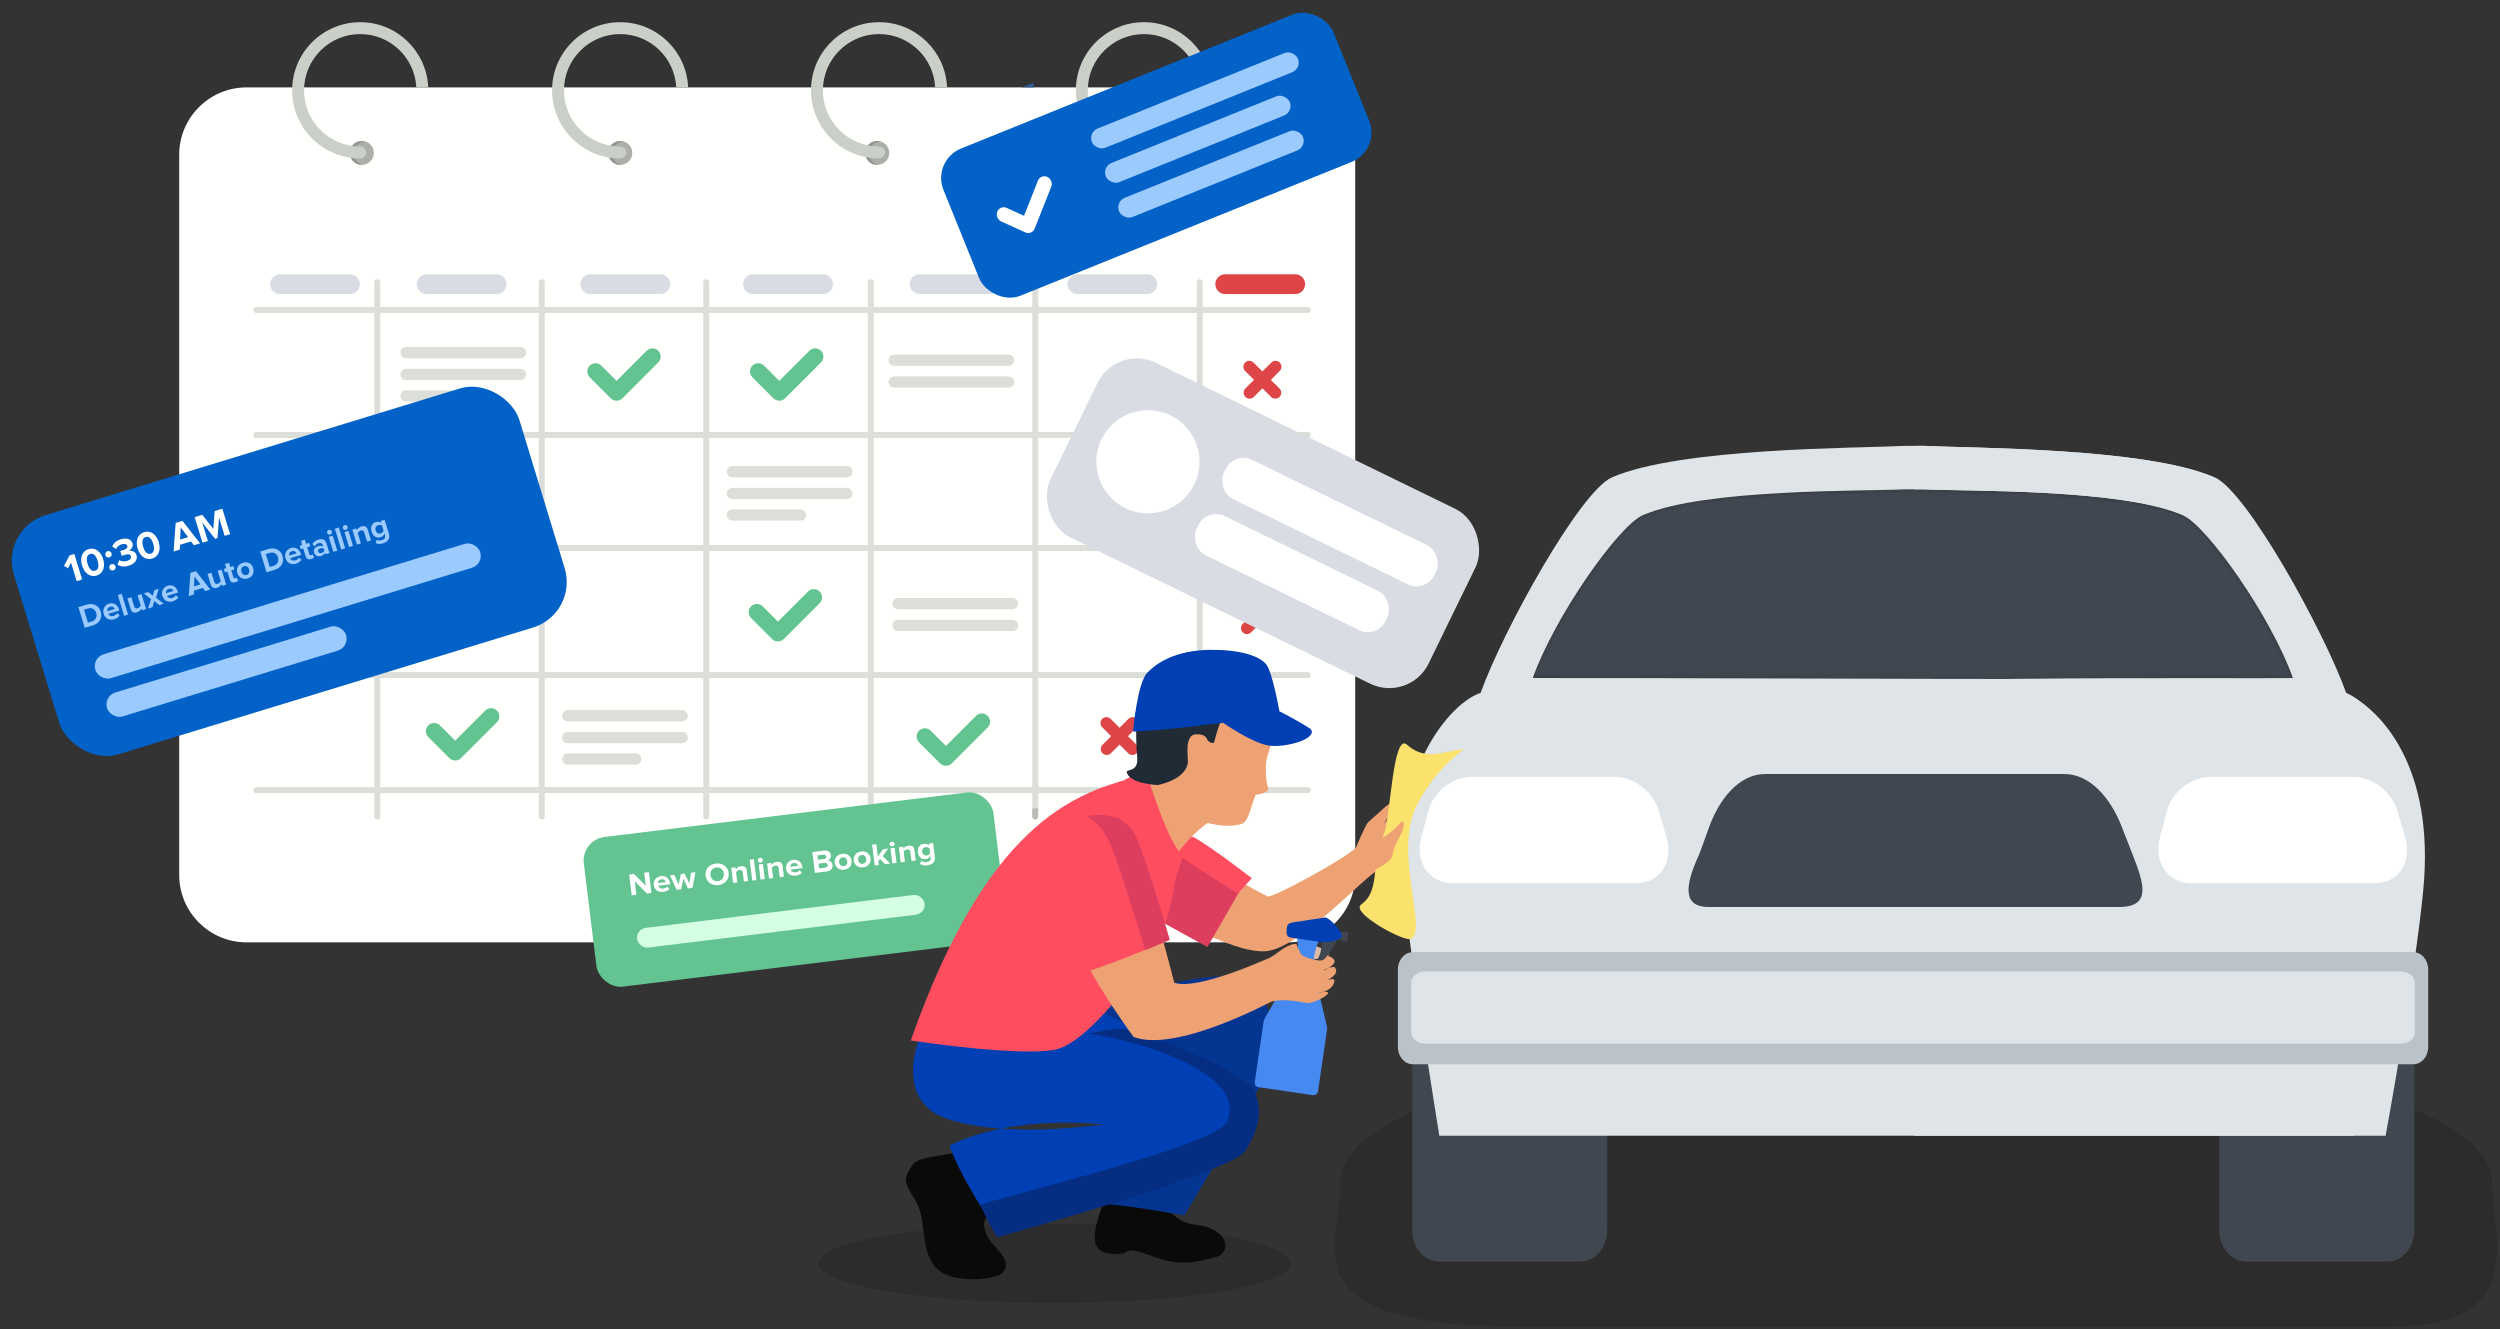 <?xml version="1.0" encoding="UTF-8"?>
<svg width="630px" height="335px" viewBox="0 0 630 335" version="1.1" xmlns="http://www.w3.org/2000/svg" xmlns:xlink="http://www.w3.org/1999/xlink">
    <rect x="0" y="0" width="630" height="335" fill="#333333" stroke="none"/>
    <title>Group</title>
    <defs>
        <path d="M120.54,47.94 C101.536,47.912 81.284,47.86 62.808,47.808 C39.06,47.748 18.26,47.692 6.8,47.692 C4.228,47.692 2.124,47.692 0.564,47.7 C6.108,32.148 22.2,9.288 28.32,6.66 C43.872,-0.072 83.652,0.684 94.56,0.144 L98.88,0.144 C109.788,0.684 148.812,-0.072 164.328,6.66 C170.448,9.288 186.576,32.148 192.12,47.7 C190.816,47.732 189.184,47.76 187.256,47.788 C178.808,47.752 169.632,47.724 159.96,47.724 C147.484,47.724 134.184,47.776 120.54,47.94 L120.54,47.94 Z" id="path-1"></path>
        <path d="M48.32,31.872 L6.02,31.872 L0.332,0.732 L1.288,0.764 C3.656,16.54 6.02,31.044 6.02,31.044 C6.02,31.044 15.416,31.044 17.468,31.044 L48.32,31.044 L48.32,31.872" id="path-3"></path>
        <path d="M16.852,22.872 L0.58,22.872 L0.58,22.044 L18.036,22.044 L16.852,22.872 M45.892,2.532 C46.016,1.804 46.14,1.064 46.264,0.316 L48.928,0.408 L45.892,2.532" id="path-5"></path>
    </defs>
    <g id="auto-detialing-page" stroke="none" stroke-width="1" fill="none" fill-rule="evenodd">
        <g id="Group" transform="translate(0, 0)">
            <g id="Group-7">
                <path d="M324.579,237.47 L62.096,237.47 C52.782,237.47 45.161,229.85 45.161,220.536 L45.161,38.962 C45.161,29.648 52.782,22.028 62.096,22.028 L324.579,22.028 C333.892,22.028 341.513,29.648 341.513,38.962 L341.513,220.536 C341.513,229.85 333.892,237.47 324.579,237.47" id="Fill-14" fill="#FFFFFE"></path>
                <path d="M94.214,38.533 C94.214,40.198 92.864,41.549 91.198,41.549 C89.532,41.549 88.182,40.198 88.182,38.533 C88.182,36.867 89.532,35.517 91.198,35.517 C92.864,35.517 94.214,36.867 94.214,38.533" id="Fill-15" fill="#ACAEAA"></path>
                <path d="M91.157,41.564 L91.298,41.55 C90.053,41.178 89.141,40.039 89.141,38.674 C89.141,37.056 90.417,35.747 92.016,35.672 C91.742,35.59 91.457,35.533 91.157,35.533 C89.491,35.533 88.141,36.883 88.141,38.549 C88.141,40.214 89.491,41.564 91.157,41.564" id="Fill-16" fill="#929592"></path>
                <path d="M159.339,38.533 C159.339,40.198 157.989,41.549 156.323,41.549 C154.657,41.549 153.307,40.198 153.307,38.533 C153.307,36.867 154.657,35.517 156.323,35.517 C157.989,35.517 159.339,36.867 159.339,38.533" id="Fill-17" fill="#ACAEAA"></path>
                <path d="M156.282,41.564 L156.423,41.55 C155.178,41.178 154.266,40.039 154.266,38.674 C154.266,37.056 155.542,35.747 157.141,35.672 C156.867,35.59 156.582,35.533 156.282,35.533 C154.616,35.533 153.266,36.883 153.266,38.549 C153.266,40.214 154.616,41.564 156.282,41.564" id="Fill-18" fill="#929592"></path>
                <path d="M224.088,38.533 C224.088,40.198 222.739,41.549 221.073,41.549 C219.408,41.549 218.057,40.198 218.057,38.533 C218.057,36.867 219.408,35.517 221.073,35.517 C222.739,35.517 224.088,36.867 224.088,38.533" id="Fill-19" fill="#ACAEAA"></path>
                <path d="M221.032,41.564 L221.172,41.55 C219.928,41.178 219.016,40.039 219.016,38.674 C219.016,37.056 220.292,35.747 221.89,35.672 C221.617,35.59 221.333,35.533 221.032,35.533 C219.366,35.533 218.016,36.883 218.016,38.549 C218.016,40.214 219.366,41.564 221.032,41.564" id="Fill-20" fill="#929592"></path>
                <path d="M291.172,38.533 C291.172,40.198 289.822,41.549 288.157,41.549 C286.491,41.549 285.14,40.198 285.14,38.533 C285.14,36.867 286.491,35.517 288.157,35.517 C289.822,35.517 291.172,36.867 291.172,38.533" id="Fill-21" fill="#ACAEAA"></path>
                <path d="M288.115,41.564 L288.256,41.55 C287.012,41.178 286.099,40.039 286.099,38.674 C286.099,37.056 287.375,35.747 288.974,35.672 C288.7,35.59 288.416,35.533 288.115,35.533 C286.45,35.533 285.099,36.883 285.099,38.548 C285.099,40.214 286.45,41.564 288.115,41.564" id="Fill-22" fill="#929592"></path>
                <path d="M90.786,8.59 C98.351,8.59 104.533,14.555 104.916,22.027 L107.916,22.027 C107.529,12.901 100.005,5.59 90.786,5.59 C81.32,5.59 73.619,13.29 73.619,22.756 C73.619,32.222 81.32,39.923 90.786,39.923 C91.614,39.923 92.286,39.252 92.286,38.423 C92.286,37.594 91.614,36.923 90.786,36.923 C82.974,36.923 76.619,30.568 76.619,22.756 C76.619,14.944 82.974,8.59 90.786,8.59" id="Fill-23" fill="#CACFC7"></path>
                <path d="M156.286,8.59 C163.851,8.59 170.033,14.555 170.416,22.027 L173.416,22.027 C173.029,12.901 165.505,5.59 156.286,5.59 C146.82,5.59 139.119,13.29 139.119,22.756 C139.119,32.222 146.82,39.923 156.286,39.923 C157.114,39.923 157.786,39.252 157.786,38.423 C157.786,37.594 157.114,36.923 156.286,36.923 C148.474,36.923 142.119,30.568 142.119,22.756 C142.119,14.944 148.474,8.59 156.286,8.59" id="Fill-24" fill="#CACFC7"></path>
                <path d="M221.536,8.59 C229.101,8.59 235.283,14.555 235.666,22.027 L238.666,22.027 C238.28,12.901 230.755,5.59 221.536,5.59 C212.07,5.59 204.369,13.29 204.369,22.756 C204.369,32.222 212.07,39.923 221.536,39.923 C222.364,39.923 223.036,39.252 223.036,38.423 C223.036,37.594 222.364,36.923 221.536,36.923 C213.724,36.923 207.369,30.568 207.369,22.756 C207.369,14.944 213.724,8.59 221.536,8.59" id="Fill-25" fill="#CACFC7"></path>
                <path d="M288.286,8.589 C295.851,8.589 302.033,14.555 302.416,22.027 L305.415,22.027 C305.03,12.901 297.505,5.59 288.286,5.59 C278.82,5.59 271.119,13.29 271.119,22.756 C271.119,32.222 278.82,39.923 288.286,39.923 C289.114,39.923 289.786,39.252 289.786,38.423 C289.786,37.594 289.114,36.923 288.286,36.923 C280.474,36.923 274.119,30.568 274.119,22.756 C274.119,14.944 280.474,8.589 288.286,8.589" id="Fill-26" fill="#CACFC7"></path>
                <path d="M329.578,78.861 L64.578,78.861 C64.166,78.861 63.828,78.524 63.828,78.111 C63.828,77.698 64.166,77.361 64.578,77.361 L329.578,77.361 C329.991,77.361 330.328,77.698 330.328,78.111 C330.328,78.524 329.991,78.861 329.578,78.861" id="Fill-27" fill="#DCDED9"></path>
                <path d="M94.328,205.756 L94.328,71.111 C94.328,70.698 94.666,70.361 95.078,70.361 C95.49,70.361 95.828,70.698 95.828,71.111 L95.828,205.756 C95.828,206.168 95.49,206.506 95.078,206.506 C94.666,206.506 94.328,206.168 94.328,205.756" id="Fill-28" fill="#DCDED9"></path>
                <path d="M135.778,205.756 L135.778,71.111 C135.778,70.698 136.115,70.361 136.528,70.361 C136.94,70.361 137.278,70.698 137.278,71.111 L137.278,205.756 C137.278,206.168 136.94,206.506 136.528,206.506 C136.115,206.506 135.778,206.168 135.778,205.756" id="Fill-29" fill="#DCDED9"></path>
                <path d="M177.228,205.756 L177.228,71.111 C177.228,70.698 177.565,70.361 177.978,70.361 C178.391,70.361 178.728,70.698 178.728,71.111 L178.728,205.756 C178.728,206.168 178.391,206.506 177.978,206.506 C177.565,206.506 177.228,206.168 177.228,205.756" id="Fill-30" fill="#DCDED9"></path>
                <path d="M218.678,205.756 L218.678,71.111 C218.678,70.698 219.015,70.361 219.428,70.361 C219.84,70.361 220.178,70.698 220.178,71.111 L220.178,205.756 C220.178,206.168 219.84,206.506 219.428,206.506 C219.015,206.506 218.678,206.168 218.678,205.756" id="Fill-31" fill="#DCDED9"></path>
                <path d="M260.127,205.756 L260.127,71.111 C260.127,70.698 260.465,70.361 260.877,70.361 C261.29,70.361 261.627,70.698 261.627,71.111 L261.627,205.756 C261.627,206.168 261.29,206.506 260.877,206.506 C260.465,206.506 260.127,206.168 260.127,205.756" id="Fill-32" fill="#DCDED9"></path>
                <path d="M301.578,205.756 L301.578,71.111 C301.578,70.698 301.916,70.361 302.328,70.361 C302.741,70.361 303.078,70.698 303.078,71.111 L303.078,205.756 C303.078,206.168 302.741,206.506 302.328,206.506 C301.916,206.506 301.578,206.168 301.578,205.756" id="Fill-33" fill="#DCDED9"></path>
                <path d="M329.578,110.361 L64.578,110.361 C64.166,110.361 63.828,110.024 63.828,109.611 C63.828,109.198 64.166,108.861 64.578,108.861 L329.578,108.861 C329.991,108.861 330.328,109.198 330.328,109.611 C330.328,110.024 329.991,110.361 329.578,110.361" id="Fill-34" fill="#DCDED9"></path>
                <path d="M329.578,138.861 L64.578,138.861 C64.166,138.861 63.828,138.523 63.828,138.111 C63.828,137.699 64.166,137.361 64.578,137.361 L329.578,137.361 C329.991,137.361 330.328,137.699 330.328,138.111 C330.328,138.523 329.991,138.861 329.578,138.861" id="Fill-35" fill="#DCDED9"></path>
                <path d="M329.578,170.861 L64.578,170.861 C64.166,170.861 63.828,170.523 63.828,170.111 C63.828,169.699 64.166,169.361 64.578,169.361 L329.578,169.361 C329.991,169.361 330.328,169.699 330.328,170.111 C330.328,170.523 329.991,170.861 329.578,170.861" id="Fill-36" fill="#DCDED9"></path>
                <path d="M329.578,199.861 L64.578,199.861 C64.166,199.861 63.828,199.523 63.828,199.111 C63.828,198.699 64.166,198.361 64.578,198.361 L329.578,198.361 C329.991,198.361 330.328,198.699 330.328,199.111 C330.328,199.523 329.991,199.861 329.578,199.861" id="Fill-37" fill="#DCDED9"></path>
                <path d="M88.203,74.111 L70.578,74.111 C69.203,74.111 68.078,72.986 68.078,71.611 C68.078,70.236 69.203,69.111 70.578,69.111 L88.203,69.111 C89.578,69.111 90.703,70.236 90.703,71.611 C90.703,72.986 89.578,74.111 88.203,74.111" id="Fill-38" fill="#D9DDE3"></path>
                <path d="M125.141,74.111 L107.516,74.111 C106.141,74.111 105.016,72.986 105.016,71.611 C105.016,70.236 106.141,69.111 107.516,69.111 L125.141,69.111 C126.516,69.111 127.641,70.236 127.641,71.611 C127.641,72.986 126.516,74.111 125.141,74.111" id="Fill-39" fill="#D9DDE3"></path>
                <path d="M166.391,74.111 L148.766,74.111 C147.391,74.111 146.266,72.986 146.266,71.611 C146.266,70.236 147.391,69.111 148.766,69.111 L166.391,69.111 C167.766,69.111 168.891,70.236 168.891,71.611 C168.891,72.986 167.766,74.111 166.391,74.111" id="Fill-40" fill="#D9DDE3"></path>
                <path d="M207.39,74.111 L189.765,74.111 C188.39,74.111 187.265,72.986 187.265,71.611 C187.265,70.236 188.39,69.111 189.765,69.111 L207.39,69.111 C208.765,69.111 209.89,70.236 209.89,71.611 C209.89,72.986 208.765,74.111 207.39,74.111" id="Fill-41" fill="#D9DDE3"></path>
                <path d="M249.39,74.111 L231.765,74.111 C230.39,74.111 229.265,72.986 229.265,71.611 C229.265,70.236 230.39,69.111 231.765,69.111 L249.39,69.111 C250.765,69.111 251.89,70.236 251.89,71.611 C251.89,72.986 250.765,74.111 249.39,74.111" id="Fill-42" fill="#D9DDE3"></path>
                <path d="M289.14,74.111 L271.515,74.111 C270.14,74.111 269.015,72.986 269.015,71.611 C269.015,70.236 270.14,69.111 271.515,69.111 L289.14,69.111 C290.515,69.111 291.64,70.236 291.64,71.611 C291.64,72.986 290.515,74.111 289.14,74.111" id="Fill-43" fill="#D9DDE3"></path>
                <path d="M326.39,74.111 L308.765,74.111 C307.39,74.111 306.265,72.986 306.265,71.611 C306.265,70.236 307.39,69.111 308.765,69.111 L326.39,69.111 C327.765,69.111 328.89,70.236 328.89,71.611 C328.89,72.986 327.765,74.111 326.39,74.111" id="Fill-44" fill="#DE4546"></path>
                <path d="M131.161,90.278 L102.328,90.278 C101.549,90.278 100.911,89.64 100.911,88.861 C100.911,88.082 101.549,87.444 102.328,87.444 L131.161,87.444 C131.94,87.444 132.578,88.082 132.578,88.861 C132.578,89.64 131.94,90.278 131.161,90.278" id="Fill-45" fill="#DCDED9"></path>
                <path d="M131.161,95.778 L102.328,95.778 C101.549,95.778 100.911,95.14 100.911,94.361 C100.911,93.582 101.549,92.944 102.328,92.944 L131.161,92.944 C131.94,92.944 132.578,93.582 132.578,94.361 C132.578,95.14 131.94,95.778 131.161,95.778" id="Fill-46" fill="#DCDED9"></path>
                <path d="M119.459,101.194 L102.328,101.194 C101.549,101.194 100.911,100.557 100.911,99.778 C100.911,98.999 101.549,98.361 102.328,98.361 L119.459,98.361 C120.238,98.361 120.875,98.999 120.875,99.778 C120.875,100.557 120.238,101.194 119.459,101.194" id="Fill-47" fill="#DCDED9"></path>
                <path d="M213.412,120.278 L184.578,120.278 C183.798,120.278 183.161,119.64 183.161,118.861 C183.161,118.082 183.798,117.444 184.578,117.444 L213.412,117.444 C214.19,117.444 214.828,118.082 214.828,118.861 C214.828,119.64 214.19,120.278 213.412,120.278" id="Fill-48" fill="#DCDED9"></path>
                <path d="M213.412,125.778 L184.578,125.778 C183.798,125.778 183.161,125.14 183.161,124.361 C183.161,123.582 183.798,122.944 184.578,122.944 L213.412,122.944 C214.19,122.944 214.828,123.582 214.828,124.361 C214.828,125.14 214.19,125.778 213.412,125.778" id="Fill-49" fill="#DCDED9"></path>
                <path d="M201.709,131.194 L184.578,131.194 C183.798,131.194 183.161,130.557 183.161,129.778 C183.161,128.999 183.798,128.361 184.578,128.361 L201.709,128.361 C202.488,128.361 203.125,128.999 203.125,129.778 C203.125,130.557 202.488,131.194 201.709,131.194" id="Fill-50" fill="#DCDED9"></path>
                <path d="M171.911,181.778 L143.078,181.778 C142.299,181.778 141.661,181.14 141.661,180.361 C141.661,179.582 142.299,178.944 143.078,178.944 L171.911,178.944 C172.69,178.944 173.328,179.582 173.328,180.361 C173.328,181.14 172.69,181.778 171.911,181.778" id="Fill-51" fill="#DCDED9"></path>
                <path d="M171.911,187.278 L143.078,187.278 C142.299,187.278 141.661,186.64 141.661,185.861 C141.661,185.082 142.299,184.444 143.078,184.444 L171.911,184.444 C172.69,184.444 173.328,185.082 173.328,185.861 C173.328,186.64 172.69,187.278 171.911,187.278" id="Fill-52" fill="#DCDED9"></path>
                <path d="M160.209,192.694 L143.078,192.694 C142.299,192.694 141.661,192.057 141.661,191.278 C141.661,190.499 142.299,189.861 143.078,189.861 L160.209,189.861 C160.988,189.861 161.625,190.499 161.625,191.278 C161.625,192.057 160.988,192.694 160.209,192.694" id="Fill-53" fill="#DCDED9"></path>
                <path d="M90.828,152.861 L61.995,152.861 C61.215,152.861 60.578,152.223 60.578,151.444 C60.578,150.665 61.215,150.028 61.995,150.028 L90.828,150.028 C91.607,150.028 92.245,150.665 92.245,151.444 C92.245,152.223 91.607,152.861 90.828,152.861" id="Fill-54" fill="#DCDED9"></path>
                <path d="M90.828,158.361 L61.995,158.361 C61.215,158.361 60.578,157.723 60.578,156.944 C60.578,156.165 61.215,155.528 61.995,155.528 L90.828,155.528 C91.607,155.528 92.245,156.165 92.245,156.944 C92.245,157.723 91.607,158.361 90.828,158.361" id="Fill-55" fill="#DCDED9"></path>
                <path d="M255.162,153.528 L226.328,153.528 C225.548,153.528 224.912,152.89 224.912,152.111 C224.912,151.332 225.548,150.694 226.328,150.694 L255.162,150.694 C255.94,150.694 256.578,151.332 256.578,152.111 C256.578,152.89 255.94,153.528 255.162,153.528" id="Fill-56" fill="#DCDED9"></path>
                <path d="M255.162,159.028 L226.328,159.028 C225.548,159.028 224.912,158.39 224.912,157.611 C224.912,156.832 225.548,156.194 226.328,156.194 L255.162,156.194 C255.94,156.194 256.578,156.832 256.578,157.611 C256.578,158.39 255.94,159.028 255.162,159.028" id="Fill-57" fill="#DCDED9"></path>
                <path d="M254.162,92.194 L225.328,92.194 C224.548,92.194 223.912,91.557 223.912,90.778 C223.912,89.999 224.548,89.361 225.328,89.361 L254.162,89.361 C254.94,89.361 255.578,89.999 255.578,90.778 C255.578,91.557 254.94,92.194 254.162,92.194" id="Fill-58" fill="#DCDED9"></path>
                <path d="M254.162,97.694 L225.328,97.694 C224.548,97.694 223.912,97.057 223.912,96.278 C223.912,95.499 224.548,94.861 225.328,94.861 L254.162,94.861 C254.94,94.861 255.578,95.499 255.578,96.278 C255.578,97.057 254.94,97.694 254.162,97.694" id="Fill-59" fill="#DCDED9"></path>
                <path d="M124.556,118.059 L124.556,118.059 C123.749,117.252 122.429,117.252 121.622,118.059 L114.04,125.64 L110.199,121.799 C109.392,120.992 108.071,120.992 107.264,121.799 C106.457,122.606 106.457,123.927 107.264,124.734 L112.572,130.042 C112.976,130.445 113.508,130.647 114.04,130.646 C114.572,130.647 115.104,130.445 115.508,130.042 L124.556,120.993 C125.363,120.186 125.363,118.866 124.556,118.059" id="Fill-60" fill="#4AAE4C"></path>
                <path d="M206.556,149.059 L206.556,149.059 C205.749,148.252 204.428,148.252 203.622,149.059 L196.04,156.64 L192.199,152.799 C191.392,151.992 190.071,151.992 189.264,152.799 C188.458,153.606 188.458,154.926 189.264,155.734 L194.572,161.042 C194.976,161.445 195.508,161.647 196.04,161.646 C196.572,161.647 197.104,161.445 197.508,161.042 L206.556,151.994 C207.363,151.186 207.363,149.866 206.556,149.059" id="Fill-61" fill="#63C492"></path>
                <path d="M125.223,179.059 L125.223,179.059 C124.416,178.252 123.095,178.252 122.288,179.059 L114.707,186.64 L110.865,182.799 C110.059,181.992 108.738,181.992 107.931,182.799 C107.124,183.606 107.124,184.926 107.931,185.734 L113.239,191.042 C113.643,191.445 114.174,191.647 114.707,191.646 C115.239,191.647 115.771,191.445 116.174,191.042 L125.223,181.994 C126.03,181.186 126.03,179.866 125.223,179.059" id="Fill-62" fill="#63C492"></path>
                <path d="M248.889,180.392 L248.889,180.392 C248.083,179.586 246.762,179.586 245.955,180.392 L238.374,187.973 L234.532,184.132 C233.725,183.326 232.405,183.326 231.597,184.132 C230.791,184.939 230.791,186.26 231.597,187.067 L236.906,192.375 C237.309,192.779 237.841,192.98 238.374,192.98 C238.906,192.98 239.437,192.779 239.841,192.375 L248.889,183.327 C249.696,182.52 249.696,181.199 248.889,180.392" id="Fill-63" fill="#63C492"></path>
                <path d="M165.889,88.392 L165.889,88.392 C165.083,87.585 163.762,87.585 162.955,88.392 L155.374,95.974 L151.532,92.132 C150.725,91.325 149.405,91.325 148.598,92.132 C147.791,92.94 147.791,94.26 148.598,95.067 L153.905,100.375 C154.309,100.778 154.841,100.98 155.374,100.98 C155.905,100.98 156.438,100.778 156.841,100.375 L165.889,91.327 C166.696,90.52 166.696,89.199 165.889,88.392" id="Fill-64" fill="#63C492"></path>
                <path d="M206.889,88.392 L206.889,88.392 C206.083,87.585 204.762,87.585 203.955,88.392 L196.374,95.974 L192.532,92.132 C191.725,91.325 190.405,91.325 189.597,92.132 C188.791,92.94 188.791,94.26 189.597,95.067 L194.906,100.375 C195.309,100.778 195.841,100.98 196.374,100.98 C196.906,100.98 197.437,100.778 197.841,100.375 L206.889,91.327 C207.696,90.52 207.696,89.199 206.889,88.392" id="Fill-65" fill="#63C492"></path>
                <path d="M286.43,189.817 L286.43,189.817 C285.846,190.4 284.892,190.4 284.308,189.817 L277.768,183.276 C277.184,182.693 277.184,181.738 277.768,181.155 C278.351,180.572 279.305,180.572 279.889,181.155 L286.43,187.696 C287.013,188.279 287.013,189.234 286.43,189.817" id="Fill-66" fill="#DE4546"></path>
                <path d="M277.831,189.817 L277.831,189.817 C278.414,190.4 279.368,190.4 279.952,189.817 L286.493,183.276 C287.076,182.693 287.076,181.738 286.493,181.155 C285.909,180.572 284.955,180.572 284.371,181.155 L277.831,187.696 C277.247,188.279 277.247,189.234 277.831,189.817" id="Fill-67" fill="#DE4546"></path>
                <path d="M321.763,159.359 L321.763,159.359 C321.18,159.942 320.225,159.942 319.642,159.359 L313.101,152.818 C312.518,152.235 312.518,151.28 313.101,150.697 C313.684,150.113 314.639,150.113 315.222,150.697 L321.763,157.237 C322.346,157.821 322.346,158.775 321.763,159.359" id="Fill-68" fill="#DE4546"></path>
                <path d="M313.164,159.359 L313.164,159.359 C313.747,159.942 314.702,159.942 315.285,159.359 L321.826,152.818 C322.409,152.235 322.409,151.28 321.826,150.697 C321.243,150.113 320.288,150.113 319.705,150.697 L313.164,157.237 C312.581,157.821 312.581,158.775 313.164,159.359" id="Fill-69" fill="#DE4546"></path>
                <path d="M322.43,100.026 L322.43,100.026 C321.846,100.609 320.892,100.609 320.308,100.026 L313.768,93.485 C313.184,92.901 313.184,91.946 313.768,91.363 C314.351,90.78 315.305,90.78 315.889,91.363 L322.43,97.904 C323.013,98.487 323.013,99.442 322.43,100.026" id="Fill-70" fill="#DE4546"></path>
                <path d="M313.831,100.026 L313.831,100.026 C314.414,100.609 315.368,100.609 315.952,100.026 L322.493,93.485 C323.076,92.901 323.076,91.946 322.493,91.363 C321.909,90.78 320.955,90.78 320.371,91.363 L313.831,97.904 C313.247,98.487 313.247,99.442 313.831,100.026" id="Fill-71" fill="#DE4546"></path>
                <path d="M61.521,149.382 L55.926,153.251 C55.224,153.737 54.251,153.559 53.766,152.857 C53.28,152.154 53.458,151.182 54.16,150.696 L59.755,146.827 C60.458,146.341 61.43,146.518 61.916,147.22 C62.401,147.924 62.224,148.895 61.521,149.382" id="Fill-80" fill="#F3C7AC"></path>
                <path d="M56.9,148.404 L55.161,152.078 C54.942,152.539 54.386,152.738 53.925,152.519 C53.463,152.301 53.265,151.745 53.483,151.284 L55.223,147.609 C55.441,147.148 55.997,146.95 56.459,147.168 C56.919,147.386 57.118,147.942 56.9,148.404" id="Fill-81" fill="#F3C7AC"></path>
                <path d="M332.18,148.5 L337.776,152.37 C338.478,152.855 339.451,152.678 339.936,151.975 C340.421,151.273 340.245,150.301 339.542,149.815 L333.947,145.946 C333.245,145.46 332.272,145.637 331.787,146.34 C331.3,147.042 331.478,148.014 332.18,148.5" id="Fill-103" fill="#F3C7AC"></path>
                <path d="M336.802,147.522 L338.542,151.197 C338.759,151.658 339.316,151.856 339.777,151.638 C340.239,151.42 340.437,150.864 340.218,150.402 L338.479,146.728 C338.261,146.267 337.705,146.068 337.244,146.287 C336.783,146.506 336.584,147.061 336.802,147.522" id="Fill-104" fill="#F3C7AC"></path>
                <path d="M294.58,119.651 C291.825,125.463 284.88,127.942 279.069,125.187 C273.257,122.433 270.779,115.489 273.533,109.677 C276.288,103.865 283.232,101.386 289.043,104.141 C294.855,106.895 297.334,113.84 294.58,119.651" id="Fill-114" fill="#FFFFFE"></path>
                <path d="M331.328,141.839 L301.507,127.706 C299.188,126.607 298.189,123.81 299.289,121.49 C300.387,119.171 303.185,118.173 305.504,119.272 L335.325,133.404 C337.644,134.504 338.642,137.3 337.543,139.62 C336.444,141.939 333.647,142.938 331.328,141.839" id="Fill-115" fill="#FFFFFE"></path>
                <path d="M320.5,159.209 L269.907,135.231 C267.587,134.132 266.588,131.335 267.688,129.015 C268.788,126.696 271.584,125.698 273.904,126.797 L324.498,150.774 C326.817,151.874 327.815,154.671 326.716,156.99 C325.617,159.309 322.82,160.307 320.5,159.209" id="Fill-116" fill="#FFFFFE"></path>
                <polyline id="Fill-121" fill="#2E5A99" points="260.495 22.028 257.456 22.028 260.495 20.914 260.495 22.028"></polyline>
                <path d="M337.248,27.755 C337.049,27.531 336.844,27.312 336.634,27.099 C336.775,27.139 336.914,27.18 337.053,27.224 L337.248,27.755" id="Fill-123" fill="#BAB4B1"></path>
                <path d="M288.247,41.547 C287.375,41.284 286.667,40.643 286.324,39.812 C286.968,39.885 287.622,39.923 288.286,39.923 C289.114,39.923 289.786,39.252 289.786,38.423 C289.786,37.594 289.114,36.923 288.286,36.923 C287.759,36.923 287.239,36.894 286.727,36.838 C287.252,36.161 288.06,35.715 288.974,35.672 C288.7,35.59 288.416,35.533 288.115,35.533 C287.736,35.533 287.374,35.603 287.041,35.73 C287.386,35.592 287.762,35.517 288.157,35.517 C289.822,35.517 291.172,36.867 291.172,38.533 C291.172,40.168 289.871,41.499 288.247,41.547" id="Fill-125" fill="#949693"></path>
                <path d="M288.115,41.564 C286.844,41.564 285.757,40.778 285.313,39.665 C285.646,39.724 285.984,39.773 286.324,39.812 C286.667,40.643 287.375,41.284 288.247,41.547 C288.25,41.548 288.253,41.549 288.256,41.55 L288.115,41.564 M286.727,36.838 C286.393,36.801 286.063,36.753 285.737,36.693 C286.073,36.264 286.523,35.927 287.041,35.73 C287.374,35.603 287.736,35.533 288.115,35.533 C288.416,35.533 288.7,35.59 288.974,35.672 C288.06,35.715 287.252,36.161 286.727,36.838" id="Fill-126" fill="#80827F"></path>
                <path d="M305.499,41.387 L265.288,57.662 C263.417,58.419 261.269,57.508 260.512,55.639 C259.756,53.77 260.667,51.621 262.536,50.864 L302.748,34.589 C304.617,33.833 306.765,34.743 307.522,36.612 C308.279,38.482 307.369,40.63 305.499,41.387" id="Fill-131" fill="#FFFFFE"></path>
                <path d="M260.877,206.506 C260.465,206.506 260.127,206.168 260.127,205.756 L260.127,203.788 L261.627,203.678 L261.627,205.756 C261.627,206.168 261.29,206.506 260.877,206.506" id="Fill-134" fill="#B9BBB7"></path>
                <g id="Group-3" transform="translate(291.282, 38.861) rotate(-22) translate(-291.282, -38.861) translate(238.282, 18.361)">
                    <g id="Group-2" transform="translate(0, 0.778)">
                        <rect id="Rectangle-8" fill="#0362C8" x="-1.42108547e-14" y="-5.68434189e-14" width="106" height="40" rx="8"></rect>
                        <rect id="Rectangle" fill="#9BCAFF" x="39.204" y="8.222" width="56" height="5.217" rx="2.609"></rect>
                        <rect id="Rectangle" fill="#9BCAFF" x="39.204" y="17.57" width="50" height="5.217" rx="2.609"></rect>
                        <rect id="Rectangle" fill="#9BCAFF" x="39" y="26.966" width="50" height="5.217" rx="2.609"></rect>
                    </g>
                    <path d="M25.477,15.551 L25.477,15.551 C24.779,14.816 23.636,14.816 22.939,15.551 L16.383,22.446 L13.061,18.953 C12.363,18.218 11.221,18.218 10.523,18.953 C9.826,19.687 9.826,20.887 10.523,21.622 L15.113,26.451 C15.462,26.817 15.922,27.001 16.383,27 C16.843,27.001 17.303,26.817 17.652,26.451 L25.477,18.22 C26.174,17.485 26.174,16.285 25.477,15.551" id="Fill-61" fill="#FFFFFF"></path>
                </g>
                <g id="Group-3" transform="translate(72.9, 143.978) rotate(-17) translate(-72.9, -143.978) translate(6.3, 112.478)">
                    <g id="Group-2" transform="translate(-0, -0)">
                        <rect id="Rectangle-8" fill="#0362C8" x="-8.98519919e-14" y="-6.91910563e-16" width="133.2" height="63" rx="12"></rect>
                        <g id="Deluxe-Auto-Detailin" transform="translate(13.141, 24.432)" fill="#9BCAFF" fill-rule="nonzero">
                            <path d="M2.162,5.618 C3.866,5.618 5.053,4.537 5.053,2.883 C5.053,1.245 3.866,0.156 2.154,0.156 L9.33671065e-14,0.156 L9.33671065e-14,5.618 L2.162,5.618 Z M2.154,4.595 L1.163,4.595 L1.163,1.179 L2.162,1.179 C3.276,1.179 3.866,1.925 3.866,2.883 C3.866,3.817 3.235,4.595 2.154,4.595 Z" id="Shape"></path>
                            <path d="M7.715,5.717 C8.329,5.717 8.952,5.528 9.345,5.168 L8.878,4.48 C8.624,4.726 8.165,4.865 7.83,4.865 C7.158,4.865 6.765,4.464 6.691,3.98 L9.631,3.98 L9.631,3.735 C9.631,2.449 8.837,1.564 7.649,1.564 C6.454,1.564 5.602,2.49 5.602,3.636 C5.602,4.906 6.511,5.717 7.715,5.717 Z M8.632,3.26 L6.683,3.26 C6.724,2.866 7.002,2.416 7.649,2.416 C8.337,2.416 8.6,2.883 8.632,3.26 Z" id="Shape"></path>
                            <polygon id="Path" points="11.425 5.618 11.425 0.156 10.385 0.156 10.385 5.618"></polygon>
                            <path d="M16.167,5.618 L16.167,1.663 L15.127,1.663 L15.127,4.341 C14.947,4.57 14.627,4.791 14.226,4.791 C13.784,4.791 13.497,4.611 13.497,4.062 L13.497,1.663 L12.457,1.663 L12.457,4.472 C12.457,5.242 12.866,5.717 13.735,5.717 C14.382,5.717 14.857,5.414 15.127,5.119 L15.127,5.618 L16.167,5.618 Z" id="Path"></path>
                            <polygon id="Path" points="20.811 5.618 19.402 3.587 20.721 1.663 19.558 1.663 18.747 2.875 17.928 1.663 16.765 1.663 18.092 3.587 16.683 5.618 17.838 5.618 18.747 4.283 19.648 5.618"></polygon>
                            <path d="M23.186,5.717 C23.8,5.717 24.423,5.528 24.816,5.168 L24.349,4.48 C24.095,4.726 23.636,4.865 23.301,4.865 C22.629,4.865 22.236,4.464 22.162,3.98 L25.102,3.98 L25.102,3.735 C25.102,2.449 24.308,1.564 23.12,1.564 C21.925,1.564 21.073,2.49 21.073,3.636 C21.073,4.906 21.982,5.717 23.186,5.717 Z M24.103,3.26 L22.154,3.26 C22.195,2.866 22.473,2.416 23.12,2.416 C23.808,2.416 24.07,2.883 24.103,3.26 Z" id="Shape"></path>
                            <path d="M33.079,5.618 L30.975,0.156 L29.517,0.156 L27.412,5.618 L28.731,5.618 L29.075,4.693 L31.417,4.693 L31.761,5.618 L33.079,5.618 Z M31.097,3.669 L29.394,3.669 L30.246,1.319 L31.097,3.669 Z" id="Shape"></path>
                            <path d="M37.273,5.618 L37.273,1.663 L36.233,1.663 L36.233,4.341 C36.052,4.57 35.733,4.791 35.332,4.791 C34.889,4.791 34.603,4.611 34.603,4.062 L34.603,1.663 L33.563,1.663 L33.563,4.472 C33.563,5.242 33.972,5.717 34.84,5.717 C35.487,5.717 35.962,5.414 36.233,5.119 L36.233,5.618 L37.273,5.618 Z" id="Path"></path>
                            <path d="M39.631,5.717 C40.065,5.717 40.344,5.602 40.5,5.463 L40.278,4.668 C40.221,4.734 40.074,4.791 39.918,4.791 C39.689,4.791 39.558,4.603 39.558,4.349 L39.558,2.572 L40.36,2.572 L40.36,1.663 L39.558,1.663 L39.558,0.581 L38.518,0.581 L38.518,1.663 L37.862,1.663 L37.862,2.572 L38.518,2.572 L38.518,4.627 C38.518,5.34 38.903,5.717 39.631,5.717 Z" id="Path"></path>
                            <path d="M42.907,5.717 C44.218,5.717 45.004,4.758 45.004,3.636 C45.004,2.514 44.218,1.564 42.907,1.564 C41.605,1.564 40.819,2.514 40.819,3.636 C40.819,4.758 41.605,5.717 42.907,5.717 Z M42.907,4.791 C42.26,4.791 41.9,4.259 41.9,3.636 C41.9,3.022 42.26,2.49 42.907,2.49 C43.563,2.49 43.923,3.022 43.923,3.636 C43.923,4.259 43.563,4.791 42.907,4.791 Z" id="Shape"></path>
                            <path d="M50.074,5.618 C51.777,5.618 52.965,4.537 52.965,2.883 C52.965,1.245 51.777,0.156 50.065,0.156 L47.911,0.156 L47.911,5.618 L50.074,5.618 Z M50.065,4.595 L49.074,4.595 L49.074,1.179 L50.074,1.179 C51.188,1.179 51.777,1.925 51.777,2.883 C51.777,3.817 51.147,4.595 50.065,4.595 Z" id="Shape"></path>
                            <path d="M55.626,5.717 C56.241,5.717 56.863,5.528 57.256,5.168 L56.789,4.48 C56.536,4.726 56.077,4.865 55.741,4.865 C55.07,4.865 54.676,4.464 54.603,3.98 L57.543,3.98 L57.543,3.735 C57.543,2.449 56.749,1.564 55.561,1.564 C54.365,1.564 53.513,2.49 53.513,3.636 C53.513,4.906 54.423,5.717 55.626,5.717 Z M56.544,3.26 L54.595,3.26 C54.635,2.866 54.914,2.416 55.561,2.416 C56.249,2.416 56.511,2.883 56.544,3.26 Z" id="Shape"></path>
                            <path d="M59.623,5.717 C60.057,5.717 60.336,5.602 60.491,5.463 L60.27,4.668 C60.213,4.734 60.065,4.791 59.91,4.791 C59.681,4.791 59.549,4.603 59.549,4.349 L59.549,2.572 L60.352,2.572 L60.352,1.663 L59.549,1.663 L59.549,0.581 L58.509,0.581 L58.509,1.663 L57.854,1.663 L57.854,2.572 L58.509,2.572 L58.509,4.627 C58.509,5.34 58.894,5.717 59.623,5.717 Z" id="Path"></path>
                            <path d="M64.488,5.618 L64.488,3.063 C64.488,1.925 63.661,1.564 62.752,1.564 C62.129,1.564 61.507,1.753 61.024,2.187 L61.433,2.916 C61.761,2.613 62.154,2.449 62.572,2.449 C63.096,2.449 63.44,2.711 63.44,3.112 L63.44,3.612 C63.178,3.301 62.719,3.129 62.187,3.129 C61.556,3.129 60.819,3.473 60.819,4.406 C60.819,5.291 61.556,5.717 62.187,5.717 C62.703,5.717 63.169,5.528 63.44,5.201 L63.44,5.618 L64.488,5.618 Z M62.604,5.012 C62.195,5.012 61.859,4.799 61.859,4.423 C61.859,4.046 62.195,3.825 62.604,3.825 C62.94,3.825 63.268,3.948 63.44,4.177 L63.44,4.668 C63.268,4.898 62.94,5.012 62.604,5.012 Z" id="Shape"></path>
                            <path d="M66.028,1.237 C66.372,1.237 66.65,0.958 66.65,0.614 C66.65,0.27 66.372,-1.92892668e-13 66.028,-1.92892668e-13 C65.692,-1.92892668e-13 65.414,0.27 65.414,0.614 C65.414,0.958 65.692,1.237 66.028,1.237 Z M66.552,5.618 L66.552,1.663 L65.512,1.663 L65.512,5.618 L66.552,5.618 Z" id="Shape"></path>
                            <polygon id="Path" points="68.624 5.618 68.624 0.156 67.584 0.156 67.584 5.618"></polygon>
                            <path d="M70.172,1.237 C70.516,1.237 70.794,0.958 70.794,0.614 C70.794,0.27 70.516,-1.73676863e-13 70.172,-1.73676863e-13 C69.836,-1.73676863e-13 69.558,0.27 69.558,0.614 C69.558,0.958 69.836,1.237 70.172,1.237 Z M70.696,5.618 L70.696,1.663 L69.656,1.663 L69.656,5.618 L70.696,5.618 Z" id="Shape"></path>
                            <path d="M75.446,5.618 L75.446,2.826 C75.446,2.056 75.029,1.564 74.152,1.564 C73.513,1.564 73.022,1.876 72.768,2.17 L72.768,1.663 L71.728,1.663 L71.728,5.618 L72.768,5.618 L72.768,2.948 C72.948,2.719 73.26,2.49 73.669,2.49 C74.111,2.49 74.398,2.678 74.398,3.227 L74.398,5.618 L75.446,5.618 Z" id="Path"></path>
                            <path d="M78.092,7.224 C79.066,7.224 80.229,6.855 80.229,5.356 L80.229,1.663 L79.189,1.663 L79.189,2.17 C78.87,1.761 78.436,1.564 77.961,1.564 C76.961,1.564 76.216,2.285 76.216,3.579 C76.216,4.898 76.978,5.586 77.961,5.586 C78.452,5.586 78.878,5.364 79.189,4.971 L79.189,5.356 C79.189,6.159 78.591,6.372 78.092,6.372 C77.6,6.372 77.174,6.233 76.855,5.889 L76.388,6.634 C76.888,7.068 77.42,7.224 78.092,7.224 Z M78.296,4.668 C77.699,4.668 77.289,4.259 77.289,3.579 C77.289,2.899 77.699,2.49 78.296,2.49 C78.632,2.49 79.009,2.678 79.189,2.932 L79.189,4.218 C79.009,4.472 78.632,4.668 78.296,4.668 Z" id="Shape"></path>
                        </g>
                        <g id="10:30-AM" transform="translate(12.711, 11.366)" fill="#FFFFFF" fill-rule="nonzero">
                            <polygon id="Path" points="3.367 6.824 3.367 0.101 2.117 0.101 2.11091356e-13 2.228 0.816 3.084 1.935 1.945 1.935 6.824"></polygon>
                            <path d="M7.157,6.945 C9.082,6.945 9.939,5.201 9.939,3.468 C9.939,1.734 9.082,4.70551415e-14 7.157,4.70551415e-14 C5.232,4.70551415e-14 4.375,1.734 4.375,3.468 C4.375,5.201 5.232,6.945 7.157,6.945 Z M7.157,5.675 C6.199,5.675 5.836,4.707 5.836,3.468 C5.836,2.228 6.199,1.27 7.157,1.27 C8.124,1.27 8.477,2.228 8.477,3.468 C8.477,4.707 8.114,5.675 7.157,5.675 Z" id="Shape"></path>
                            <path d="M11.572,3.518 C12.015,3.518 12.388,3.145 12.388,2.701 C12.388,2.258 12.015,1.885 11.572,1.885 C11.128,1.885 10.755,2.258 10.755,2.701 C10.755,3.145 11.128,3.518 11.572,3.518 Z M11.572,6.935 C12.015,6.935 12.388,6.562 12.388,6.119 C12.388,5.675 12.015,5.302 11.572,5.302 C11.128,5.302 10.755,5.675 10.755,6.119 C10.755,6.562 11.128,6.935 11.572,6.935 Z" id="Shape"></path>
                            <path d="M15.614,6.945 C17.227,6.945 18.265,6.129 18.265,4.969 C18.265,3.961 17.378,3.427 16.692,3.357 C17.438,3.226 18.164,2.671 18.164,1.824 C18.164,0.706 17.196,-1.52796415e-14 15.624,-1.52796415e-14 C14.445,-1.52796415e-14 13.598,0.454 13.054,1.068 L13.769,1.966 C14.243,1.512 14.828,1.27 15.483,1.27 C16.178,1.27 16.733,1.532 16.733,2.066 C16.733,2.56 16.229,2.782 15.483,2.782 C15.231,2.782 14.767,2.782 14.646,2.772 L14.646,4.062 C14.747,4.052 15.201,4.042 15.483,4.042 C16.42,4.042 16.834,4.284 16.834,4.818 C16.834,5.322 16.38,5.675 15.564,5.675 C14.908,5.675 14.172,5.393 13.719,4.909 L12.963,5.867 C13.457,6.471 14.384,6.945 15.614,6.945 Z" id="Path"></path>
                            <path d="M21.803,6.945 C23.728,6.945 24.585,5.201 24.585,3.468 C24.585,1.734 23.728,-3.14455292e-14 21.803,-3.14455292e-14 C19.878,-3.14455292e-14 19.021,1.734 19.021,3.468 C19.021,5.201 19.878,6.945 21.803,6.945 Z M21.803,5.675 C20.845,5.675 20.483,4.707 20.483,3.468 C20.483,2.228 20.845,1.27 21.803,1.27 C22.771,1.27 23.124,2.228 23.124,3.468 C23.124,4.707 22.761,5.675 21.803,5.675 Z" id="Shape"></path>
                            <path d="M34.453,6.824 L31.863,0.101 L30.069,0.101 L27.478,6.824 L29.101,6.824 L29.524,5.685 L32.407,5.685 L32.831,6.824 L34.453,6.824 Z M32.014,4.425 L29.917,4.425 L30.966,1.532 L32.014,4.425 Z" id="Shape"></path>
                            <polygon id="Path" points="42.366 6.824 42.366 0.101 40.35 0.101 38.717 4.304 37.084 0.101 35.078 0.101 35.078 6.824 36.51 6.824 36.51 1.976 38.405 6.824 39.03 6.824 40.925 1.976 40.925 6.824"></polygon>
                        </g>
                        <rect id="Rectangle" fill="#9BCAFF" x="12.6" y="37.8" width="101.43" height="6.3" rx="3.15"></rect>
                        <rect id="Rectangle" fill="#9BCAFF" x="12.6" y="47.88" width="63" height="6.3" rx="3.15"></rect>
                    </g>
                </g>
                <g id="Group-4" transform="translate(200.32, 224.167) rotate(-7) translate(-200.32, -224.167) translate(148.32, 205.167)">
                    <rect id="Rectangle-8" fill="#63C492" x="1.78723911e-13" y="8.88072414e-14" width="104" height="38" rx="6"></rect>
                    <path d="M12.19,15.444 L12.19,11.992 L14.856,15.444 L16.005,15.444 L16.005,10.151 L14.814,10.151 L14.814,13.476 L12.224,10.151 L11,10.151 L11,15.444 L12.19,15.444 Z M18.989,15.54 C19.618,15.54 20.255,15.357 20.657,15.008 L20.18,14.341 C19.92,14.579 19.45,14.714 19.107,14.714 C18.419,14.714 18.017,14.325 17.941,13.857 L20.951,13.857 L20.951,13.619 C20.951,12.373 20.138,11.516 18.922,11.516 C17.698,11.516 16.826,12.413 16.826,13.524 C16.826,14.754 17.757,15.54 18.989,15.54 Z M19.928,13.159 L17.933,13.159 C17.975,12.778 18.26,12.341 18.922,12.341 C19.626,12.341 19.895,12.794 19.928,13.159 Z M23.566,15.444 L24.422,12.833 L25.277,15.444 L26.417,15.444 L27.649,11.611 L26.534,11.611 L25.78,14.19 L24.891,11.611 L23.944,11.611 L23.055,14.19 L22.301,11.611 L21.194,11.611 L22.426,15.444 L23.566,15.444 Z M33.014,15.54 C34.699,15.54 35.932,14.397 35.932,12.802 C35.932,11.206 34.699,10.063 33.014,10.063 C31.321,10.063 30.089,11.206 30.089,12.802 C30.089,14.397 31.321,15.54 33.014,15.54 Z M33.014,14.54 C31.975,14.54 31.313,13.786 31.313,12.802 C31.313,11.81 31.975,11.063 33.014,11.063 C34.046,11.063 34.708,11.81 34.708,12.802 C34.708,13.786 34.046,14.54 33.014,14.54 Z M37.81,15.444 L37.81,12.857 C37.994,12.635 38.313,12.413 38.732,12.413 C39.184,12.413 39.478,12.595 39.478,13.127 L39.478,15.444 L40.551,15.444 L40.551,12.738 C40.551,11.992 40.123,11.516 39.226,11.516 C38.572,11.516 38.069,11.817 37.81,12.103 L37.81,11.611 L36.745,11.611 L36.745,15.444 L37.81,15.444 Z M42.663,15.444 L42.663,10.151 L41.599,10.151 L41.599,15.444 L42.663,15.444 Z M44.248,11.198 C44.6,11.198 44.885,10.929 44.885,10.595 C44.885,10.262 44.6,10 44.248,10 C43.904,10 43.619,10.262 43.619,10.595 C43.619,10.929 43.904,11.198 44.248,11.198 Z M44.784,15.444 L44.784,11.611 L43.72,11.611 L43.72,15.444 L44.784,15.444 Z M46.905,15.444 L46.905,12.857 C47.09,12.635 47.408,12.413 47.828,12.413 C48.28,12.413 48.574,12.595 48.574,13.127 L48.574,15.444 L49.647,15.444 L49.647,12.738 C49.647,11.992 49.219,11.516 48.322,11.516 C47.668,11.516 47.165,11.817 46.905,12.103 L46.905,11.611 L45.841,11.611 L45.841,15.444 L46.905,15.444 Z M52.598,15.54 C53.226,15.54 53.863,15.357 54.266,15.008 L53.788,14.341 C53.528,14.579 53.059,14.714 52.715,14.714 C52.028,14.714 51.625,14.325 51.55,13.857 L54.559,13.857 L54.559,13.619 C54.559,12.373 53.746,11.516 52.531,11.516 C51.307,11.516 50.435,12.413 50.435,13.524 C50.435,14.754 51.365,15.54 52.598,15.54 Z M53.537,13.159 L51.541,13.159 C51.583,12.778 51.868,12.341 52.531,12.341 C53.235,12.341 53.503,12.794 53.537,13.159 Z M60.545,15.444 C61.618,15.444 62.171,14.81 62.171,14.008 C62.171,13.349 61.702,12.802 61.098,12.714 C61.626,12.611 62.062,12.159 62.062,11.5 C62.062,10.794 61.517,10.151 60.453,10.151 L57.51,10.151 L57.51,15.444 L60.545,15.444 Z M60.193,12.254 L58.701,12.254 L58.701,11.143 L60.193,11.143 C60.595,11.143 60.847,11.373 60.847,11.698 C60.847,12.04 60.595,12.254 60.193,12.254 Z M60.243,14.452 L58.701,14.452 L58.701,13.246 L60.243,13.246 C60.704,13.246 60.956,13.516 60.956,13.849 C60.956,14.23 60.687,14.452 60.243,14.452 Z M64.921,15.54 C66.262,15.54 67.067,14.611 67.067,13.524 C67.067,12.437 66.262,11.516 64.921,11.516 C63.588,11.516 62.783,12.437 62.783,13.524 C62.783,14.611 63.588,15.54 64.921,15.54 Z M64.921,14.643 C64.259,14.643 63.89,14.127 63.89,13.524 C63.89,12.929 64.259,12.413 64.921,12.413 C65.592,12.413 65.96,12.929 65.96,13.524 C65.96,14.127 65.592,14.643 64.921,14.643 Z M69.741,15.54 C71.083,15.54 71.887,14.611 71.887,13.524 C71.887,12.437 71.083,11.516 69.741,11.516 C68.408,11.516 67.604,12.437 67.604,13.524 C67.604,14.611 68.408,15.54 69.741,15.54 Z M69.741,14.643 C69.079,14.643 68.71,14.127 68.71,13.524 C68.71,12.929 69.079,12.413 69.741,12.413 C70.412,12.413 70.781,12.929 70.781,13.524 C70.781,14.127 70.412,14.643 69.741,14.643 Z M73.749,15.444 L73.749,14.46 L74.235,13.968 L75.308,15.444 L76.641,15.444 L74.989,13.349 L76.59,11.611 L75.283,11.611 L73.749,13.317 L73.749,10.151 L72.684,10.151 L72.684,15.444 L73.749,15.444 Z M77.705,11.198 C78.057,11.198 78.343,10.929 78.343,10.595 C78.343,10.262 78.057,10 77.705,10 C77.362,10 77.077,10.262 77.077,10.595 C77.077,10.929 77.362,11.198 77.705,11.198 Z M78.242,15.444 L78.242,11.611 L77.177,11.611 L77.177,15.444 L78.242,15.444 Z M80.363,15.444 L80.363,12.857 C80.547,12.635 80.866,12.413 81.285,12.413 C81.738,12.413 82.031,12.595 82.031,13.127 L82.031,15.444 L83.104,15.444 L83.104,12.738 C83.104,11.992 82.677,11.516 81.78,11.516 C81.126,11.516 80.623,11.817 80.363,12.103 L80.363,11.611 L79.298,11.611 L79.298,15.444 L80.363,15.444 Z M85.812,17 C86.81,17 88,16.643 88,15.19 L88,11.611 L86.935,11.611 L86.935,12.103 C86.608,11.706 86.164,11.516 85.678,11.516 C84.655,11.516 83.892,12.214 83.892,13.468 C83.892,14.746 84.672,15.413 85.678,15.413 C86.181,15.413 86.617,15.198 86.935,14.817 L86.935,15.19 C86.935,15.968 86.323,16.175 85.812,16.175 C85.309,16.175 84.873,16.04 84.546,15.706 L84.068,16.429 C84.58,16.849 85.125,17 85.812,17 Z M86.022,14.524 C85.41,14.524 84.99,14.127 84.99,13.468 C84.99,12.81 85.41,12.413 86.022,12.413 C86.365,12.413 86.751,12.595 86.935,12.841 L86.935,14.087 C86.751,14.333 86.365,14.524 86.022,14.524 Z" id="NewOnlineBooking" fill="#FFFFFF" fill-rule="nonzero"></path>
                    <rect id="Rectangle" fill="#D5FFE3" x="11" y="24" width="73" height="5" rx="2.5"></rect>
                </g>
                <g id="Group-3" transform="translate(318.389, 131.732) rotate(26) translate(-318.389, -131.732) translate(264.889, 106.732)">
                    <g id="Group-2" transform="translate(0.46, 0.663)">
                        <rect id="Rectangle-8" fill="#D9DDE3" x="0" y="0" width="106" height="49" rx="11"></rect>
                        <rect id="Rectangle" fill="#FFFFFF" x="38.54" y="11.337" width="59" height="11" rx="5"></rect>
                        <rect id="Rectangle" fill="#FFFFFF" x="38.562" y="27.101" width="53" height="11" rx="5"></rect>
                    </g>
                    <circle id="Oval" fill="#FFFFFF" cx="20.601" cy="23.944" r="13"></circle>
                </g>
            </g>
            <g id="Group-6" transform="translate(206.282, 112.361)">
                <path d="M396.114,222 C367.908,222 307.115,222 276.597,222 C262.882,222 191.386,222 178.313,222 C116.975,222 131.5,202.214 131.5,185.5 C131.5,165.334 196.461,149 276.597,149 C356.734,149 421.694,165.334 421.694,185.5 C421.694,197.986 431.738,222 396.114,222 Z" id="Fill-77" fill="#000000" opacity="0.145"></path>
                <path d="M119,206 C119,211.523 92.36,216 59.5,216 C26.638,216 0,211.523 0,206 C0,200.475 26.638,196 59.5,196 C92.36,196 119,200.475 119,206" id="Fill-78" fill="#000000" opacity="0.145"></path>
                <g id="Group-5" transform="translate(22, 0)">
                    <g id="Group-1314" transform="translate(157.41, 10.8)">
                        <mask id="mask-2" fill="white">
                            <use xlink:href="#path-1"></use>
                        </mask>
                        <g id="Clip-1313"></g>
                        <polygon id="Fill-1312" fill="#404751" mask="url(#mask-2)" points="0.564 47.94 192.12 47.94 192.12 -0.072 0.564 -0.072"></polygon>
                    </g>
                    <path d="M169.89,205.56 L134.43,205.56 C130.65,205.56 127.59,202.068 127.59,197.748 L127.59,127.368 C127.59,123.048 130.65,119.556 134.43,119.556 L169.89,119.556 C173.634,119.556 176.73,123.048 176.73,127.368 L176.73,197.748 C176.73,202.068 173.634,205.56 169.89,205.56 Z" id="Fill-1319" fill="#404751"></path>
                    <path d="M380.13,197.748 C380.13,202.032 377.07,205.56 373.29,205.56 L337.83,205.56 C334.05,205.56 330.99,202.032 330.99,197.748 L330.99,127.368 C330.99,123.048 334.05,119.556 337.83,119.556 L373.29,119.556 C377.07,119.556 380.13,123.048 380.13,127.368 L380.13,197.748" id="Fill-1320" fill="#404751"></path>
                    <path d="M157.974,58.5 C163.518,42.948 179.61,20.088 185.73,17.46 C201.282,10.728 241.062,11.484 251.97,10.944 L256.29,10.944 C267.198,11.484 306.222,10.728 321.738,17.46 C327.858,20.088 343.986,42.948 349.53,58.5 C333.798,58.896 270.438,58.752 220.218,58.608 C191.13,58.536 166.47,58.464 157.974,58.5 M362.67,62.244 C356.946,46.368 337.578,11.376 329.514,7.92 C312.234,0.432 268.674,0.612 256.506,0 L251.718,0 C239.55,0.612 195.27,0.432 177.954,7.92 C169.926,11.376 150.522,46.368 144.834,62.244 C137.346,64.62 122.262,81.756 125.358,111.744 C127.266,129.852 134.43,173.844 134.43,173.844 C134.43,173.844 143.826,173.844 145.878,173.844 L361.626,173.844 C363.642,173.844 364.794,173.844 364.794,173.844 C364.794,173.844 378.402,132.156 378.402,111.744 C378.402,80.424 370.158,64.62 362.67,62.244" id="Fill-1321" fill="#DFE4E8"></path>
                    <path d="M372.894,173.844 C372.894,173.844 380.346,133.344 382.398,111.744 C385.278,81.108 372.03,66.744 362.958,62.244 C357.234,46.368 337.866,11.376 329.802,7.92 C312.486,0.432 268.962,0.612 256.794,0 L254.166,0 L254.166,10.944 L256.542,10.944 C267.486,11.484 306.51,10.728 322.062,17.46 C328.146,20.088 344.202,42.984 349.782,58.608 C323.43,58.5 288.978,58.356 254.166,59.148 L254.166,173.844 L355.038,173.844 C357.09,173.844 372.894,173.844 372.894,173.844" id="Fill-1322" fill="#DFE4E8"></path>
                    <path d="M254.166,116.208 L202.326,116.208 C195.99,116.208 195.99,111.384 199.986,102.78 L202.398,96.12 C205.062,88.74 210.138,82.692 216.51,82.692 L254.166,82.692 L254.166,116.208 M306.33,116.208 L254.166,116.208 L254.166,82.692 L291.966,82.692 C298.338,82.692 303.558,88.668 306.366,95.904 L309.138,102.996 C311.982,110.268 313.818,115.848 306.33,116.208" id="Combined-Shape" fill="#404751"></path>
                    <path d="M184.074,110.196 L137.742,110.196 C131.694,110.196 128.238,104.688 129.894,98.532 L131.694,91.944 C132.99,87.048 137.814,83.412 142.566,83.412 L178.602,83.412 C183.354,83.412 188.25,87.048 189.726,91.944 L191.67,98.532 C193.47,104.688 190.158,110.196 184.074,110.196" id="Fill-1325" fill="#FFFFFF"></path>
                    <path d="M377.79,98.532 C379.626,104.688 376.314,110.196 370.23,110.196 L323.898,110.196 C317.814,110.196 314.394,104.688 316.05,98.532 L317.814,91.944 C319.146,87.048 323.97,83.412 328.722,83.412 L364.758,83.412 C369.51,83.412 374.406,87.048 375.846,91.944 L377.79,98.532" id="Fill-1329" fill="#FFFFFF"></path>
                    <g id="Group-1338" transform="translate(128.41, 142.8)">
                        <mask id="mask-4" fill="white">
                            <use xlink:href="#path-3"></use>
                        </mask>
                        <g id="Clip-1337"></g>
                        <path d="M48.32,31.872 L6.02,31.872 L0.332,0.732 L1.288,0.764 C3.656,16.54 6.02,31.044 6.02,31.044 C6.02,31.044 15.416,31.044 17.468,31.044 L48.32,31.044 L48.32,31.872" id="Fill-1336" mask="url(#mask-4)"></path>
                    </g>
                    <g id="Group-1341" transform="translate(330.41, 151.8)">
                        <mask id="mask-6" fill="white">
                            <use xlink:href="#path-5"></use>
                        </mask>
                        <g id="Clip-1340"></g>
                        <path d="M16.852,22.872 L0.58,22.872 L0.58,22.044 L18.036,22.044 L16.852,22.872 M45.892,2.532 C46.016,1.804 46.14,1.064 46.264,0.316 L48.928,0.408 L45.892,2.532" id="Fill-1339" mask="url(#mask-6)"></path>
                    </g>
                    <path d="M383.626,151.484 C383.626,153.896 381.938,155.836 379.85,155.836 L127.766,155.836 C125.666,155.836 123.986,153.896 123.986,151.484 L123.986,131.928 C123.986,129.528 125.666,127.584 127.766,127.584 L379.85,127.584 C381.938,127.584 383.626,129.528 383.626,131.928 L383.626,151.484" id="Fill-1348" fill="#B9C3C9"></path>
                    <path d="M380.258,147.852 C380.258,149.412 378.618,150.664 376.586,150.664 L131.018,150.664 C128.986,150.664 127.342,149.412 127.342,147.852 L127.342,135.236 C127.342,133.692 128.986,132.436 131.018,132.436 L376.586,132.436 C378.618,132.436 380.258,133.692 380.258,135.236 L380.258,147.852" id="Fill-1349" fill="#DFE4E8"></path>
                    <path d="M118.67,107.176 C115.946,108.132 99.342,126.684 90.702,127.348 C82.058,128.02 62.242,116.704 59.858,111.944 C57.478,107.176 67.642,99.012 67.642,99.012 C75.742,105.2 89.454,112.848 91.174,113.536 C92.37,114.012 110.522,104.14 113.382,101.28 C113.382,101.28 115.698,95.804 116.422,94.912 L121.058,90.748 C121.058,90.748 124.93,87.944 125.106,88.84 C125.282,89.732 125.342,89.732 123.914,90.624 C122.49,91.512 120.494,95.208 120.494,95.208 C120.494,95.208 125.938,88.512 126.834,89.044 C127.726,89.584 125.342,92.404 124.634,93.128 C123.914,93.836 123.306,98.952 123.206,99.912 C122.49,106.872 119.686,106.82 118.67,107.176" id="Fill-1350" fill="#EEA173"></path>
                    <path d="M64.666,120.076 L75.986,126.28 C75.986,126.28 82.858,114.456 84.526,111.468 C84.862,110.872 65.334,95.504 65.334,95.504 L64.666,120.076" id="Fill-1351" fill="#DD3E5D"></path>
                    <path d="M72.318,98.5 C76.318,100.56 87.186,108.944 87.186,108.944 L83.638,112.84 C83.638,112.84 63.998,100.44 63.998,99.756 C63.998,99.068 72.318,98.5 72.318,98.5" id="Fill-1352" fill="#FF4D60"></path>
                    <path d="M16.506,176.952 C11.602,179.132 3.17,178.616 1.546,181.336 C-0.094,184.06 -1.126,184.796 2.142,189.708 C5.406,194.6 3.414,201.824 7.218,206.724 C11.03,211.62 22.914,209.96 24.242,208.512 C27.606,204.864 21.15,201.88 20.058,198.056 C18.97,194.256 20.322,195.46 23.582,190.556 C26.842,185.664 16.506,176.952 16.506,176.952" id="Fill-1353" fill="#0A0B09"></path>
                    <path d="M51.858,185.588 C49.706,191.348 44.046,202.396 50.834,203.456 C57.83,204.536 53.342,201.044 61.258,203.928 C69.17,206.812 71.706,205.936 77.742,204.536 C82.422,203.46 81.318,197.232 73.234,196.296 C67.238,195.612 66.258,191.876 62.65,188.288 C59.058,184.684 51.858,185.588 51.858,185.588" id="Fill-1354" fill="#0A0B09"></path>
                    <path d="M26.434,144.444 C36.358,143.676 75.45,131.092 83.858,134.148 C92.258,137.204 93.278,146.164 91.138,157.268 C90.554,160.28 70.17,193.92 70.17,193.92 C70.17,193.92 54.562,191.06 49.218,191.06 C43.866,191.06 65.758,163.176 64.034,163.176 C32.962,163.176 26.434,144.444 26.434,144.444" id="Fill-1355" fill="#043591"></path>
                    <path d="M36.834,125.12 C24.126,119.232 12.494,131.904 12.494,131.904 C4.586,143.136 -3.838,160.5 6.878,167.892 C6.878,167.892 16.258,175.124 49.79,171.036 C49.79,171.036 27.626,168.148 10.97,176.312 C13.986,184.74 21.17,195.196 21.17,195.196 C21.17,195.196 81.602,183.404 85.054,177.912 C90.046,169.952 88.494,165.724 87.29,162.716 C86.082,159.696 72.75,155.148 42.722,139.24 C40.702,138.168 41.482,127.264 36.834,125.12" id="Fill-1356" fill="#003FB4"></path>
                    <path d="M67.194,104.392 C73.686,94.944 79.502,93.108 79.502,93.108 L68.938,74.332 C68.938,74.332 63.85,82.56 52.77,88.168 C50.834,89.148 67.194,104.392 67.194,104.392" id="Fill-1357" fill="#EEA173"></path>
                    <path d="M55.218,84.076 L60.362,81.568 C60.362,81.568 65.79,99.728 69.65,103.16 C69.022,107.924 66.386,111.568 66.386,111.568 C66.386,111.568 54.05,90.512 55.218,84.076" id="Fill-1358" fill="#FF4D60"></path>
                    <path d="M92.762,65.448 C90.578,57.208 67.446,49.952 64.522,62.592 C59.226,85.596 72.254,93.848 72.254,93.848 C75.73,95.24 80.922,96.38 84.562,95.288 C86.346,94.74 86.826,91.184 88.15,87.936 C89.71,87.724 91.39,87.296 91.298,86.188 C90.626,84.648 90.366,79.52 91.342,77.52 C92.498,72.336 94.93,73.644 92.762,65.448" id="Fill-1359" fill="#EEA173"></path>
                    <path d="M65.97,56.404 C67.902,54.312 73.086,51.644 79.158,52.732 C85.038,53.796 85.506,54.828 89.358,58.976 C92.702,62.6 90.734,61.608 90.734,61.608 C90.734,61.608 93.118,69.284 87.17,66.112 C85.85,65.408 83.606,63.54 81.298,65.84 C79.326,67.78 77.65,74.796 77.65,74.796 C77.65,74.796 76.798,75.1 76.082,74.228 C75.702,73.756 75.79,72.664 73.186,72.668 C70.03,72.676 71.186,78.772 71.066,79.772 C70.546,84.208 63.466,85.468 63.466,85.468 C63.466,85.468 56.158,85.212 55.654,82.168 C55.538,81.452 58.57,82.248 58.298,78.668 C58.066,75.596 57.998,73.544 58.054,71.02 C58.266,60.904 65.522,56.912 65.97,56.404" id="Fill-1360" fill="#212B35"></path>
                    <path d="M57.406,71.92 C60.062,71.928 79.978,69.796 79.978,69.796 C79.978,69.796 87.37,74.992 91.618,75.544 C95.858,76.112 104.178,73.7 101.914,71.28 C98.39,69.012 94.126,66.88 94.126,66.88 C94.126,66.88 92.37,56.84 90.734,54.96 C87.95,51.748 79.686,51.24 76.69,51.46 C71.326,51.856 65.454,52.168 61.374,58.396 C57.282,64.64 57.406,71.92 57.406,71.92" id="Fill-1361" fill="#003FB4"></path>
                    <path d="M60.834,57.156 C58.29,59.792 57.254,71.968 57.254,71.968 C59.478,71.976 71.234,70.992 74.962,70.32 C73.89,64.532 74.89,55.424 77.95,51.46 L76.798,51.388 C73.79,51.46 66.006,51.796 60.834,57.156" id="Fill-1362" fill="#003FB4"></path>
                    <path d="M56.978,83.704 C42.35,87.716 20.35,95.364 1.246,149.84 C1.246,149.84 31.978,154.552 39.054,151.724 C46.13,148.888 53.874,138.288 58.746,132.968 C66.294,124.716 68.122,107.676 68.122,107.676 L56.978,83.704" id="Fill-1363" fill="#FF4D60"></path>
                    <path d="M140.562,76.544 C136.046,76.544 131.274,79.812 126.262,75.292 C122.798,72.176 122.118,92.86 120.614,97.38 C119.102,101.9 118.85,102.404 118.102,108.676 C117.438,114.164 115.334,114.952 114.586,115.708 C112.438,117.856 125.562,125.06 127.258,124.24 C131.654,122.104 122.678,102.364 128.802,90.504 C133.75,80.912 140.562,76.544 140.562,76.544" id="Fill-1364" fill="#FBE26D"></path>
                    <path d="M116.302,107.772 C117.726,107.148 122.462,105 122.638,103.036 C122.822,101.068 124.51,98.664 125.138,96.964 C125.762,95.268 125.494,93.748 124.158,95.444 C122.822,97.148 119.866,99.108 118.618,99.732 C117.366,100.352 116.302,107.772 116.302,107.772" id="Fill-1365" fill="#EEA173"></path>
                    <path d="M85.53,177.672 C90.526,169.716 88.974,165.488 87.774,162.476 C86.722,159.864 76.75,153.676 55.046,146.968 C51.334,146.724 47.602,148.02 46.054,148.112 C50.034,148.684 68.742,151.836 78.454,160.696 C80.038,162.156 82.882,165.376 80.97,170.288 C78.782,175.896 31.242,187.436 18.774,191.176 C20.594,195.484 21.462,197.068 23.086,199.408 C23.086,199.408 82.078,183.168 85.53,177.672" id="Fill-1366" fill="#052D82"></path>
                    <path d="M98.962,125.492 C99.538,125.328 102.978,125.892 103.742,126.184 C104.498,126.492 106.602,127.304 106.562,128.08 C106.522,128.856 105.398,128.772 104.378,129.108 C103.358,129.436 99.814,129.62 99.814,129.62 L98.962,125.492" id="Fill-1367" fill="#DEBBA6"></path>
                    <polyline id="Fill-1368" fill="#404751" points="111.154 124.812 107.686 124.292 107.994 122.208 111.47 122.72 111.154 124.812"></polyline>
                    <path d="M109.25,123.284 C107.07,127.928 103.466,132.82 102.494,132.056 C99.87,130.012 102.594,132.032 104.062,128.756 C105.542,125.496 104.07,123.016 104.07,123.016 L109.25,123.284" id="Fill-1369" fill="#404751"></path>
                    <path d="M106.11,146.348 L103.01,133.232 C102.194,128.528 103.702,124.524 105.022,123.724 L102.114,122.5 L102.134,122.412 L101.962,122.428 L101.154,122.092 L101.086,122.52 L97.946,122.864 C99.01,124.044 99.306,128.452 97.022,132.82 L90.534,144.064 L90.554,144.072 L90.202,144.736 L87.918,160.324 C87.83,160.944 88.25,161.512 88.866,161.604 L102.578,163.616 C103.194,163.708 103.762,163.28 103.858,162.664 L106.146,147.068 C106.214,146.584 106.11,146.348 106.11,146.348" id="Fill-1370" fill="#4689F0"></path>
                    <path d="M109.83,123.544 C109.65,124.772 105.638,125.2 104.554,125.036 L97.006,123.908 C95.91,123.748 95.822,122.744 96.002,121.512 C96.182,120.288 96.61,120.356 97.474,120.084 L105.726,118.836 C106.826,118.992 110.006,122.32 109.83,123.544" id="Fill-1372" fill="#003FB4"></path>
                    <path d="M57.366,148.944 C68.094,153.028 91.698,140.148 92.154,140.044 C94.342,139.452 97.538,139.68 100.726,140.364 C102.53,140.74 105.85,138.684 106.23,138.208 C107.258,136.876 103.25,138.028 103.25,138.028 C103.25,138.028 107.502,137.676 107.962,134.992 C108.202,133.604 105.586,134.952 105.586,134.952 C105.586,134.952 109.69,133.224 108.066,131.408 C107.678,130.976 105.186,132.12 105.186,132.12 C105.186,132.12 105.638,132.304 107.282,131.036 C108.774,129.872 107.838,129.032 106.322,128.484 C105.938,128.336 105.726,129.992 103.906,129.668 C98.842,128.748 99.346,127.56 99.346,127.56 C99.346,127.56 98.682,126.4 98.486,125.708 C98.374,125.34 97.61,125.524 96.838,125.8 C94.358,126.696 92.826,128.848 90.422,129.524 C90.422,129.524 73.39,137.232 67.634,135.292 C67.634,135.292 62.57,115.468 59.314,105.848 C58.93,104.708 40.202,112.364 40.242,115.756 C40.35,126.004 57.366,148.944 57.366,148.944" id="Fill-1374" fill="#EEA173"></path>
                    <path d="M49.57,93.616 C45.486,91.552 35.678,96.684 36.126,104.312 C36.57,111.932 42.318,132.704 43.17,133.024 C47.198,132.624 63.722,125.568 65.134,124.992 C66.546,124.412 54.586,96.148 49.57,93.616" id="Fill-1375" fill="#FF4D60"></path>
                    <path d="M45.498,93.304 C48.986,92.772 55.446,92.14 58.326,99.2 C61.222,106.272 66.514,124.496 66.514,124.496 L60.338,127.052 C60.338,127.052 54.202,107.092 51.778,100.952 C49.346,94.804 45.498,93.304 45.498,93.304" id="Fill-1376" fill="#DD3E5D"></path>
                </g>
            </g>
        </g>
    </g>
</svg>